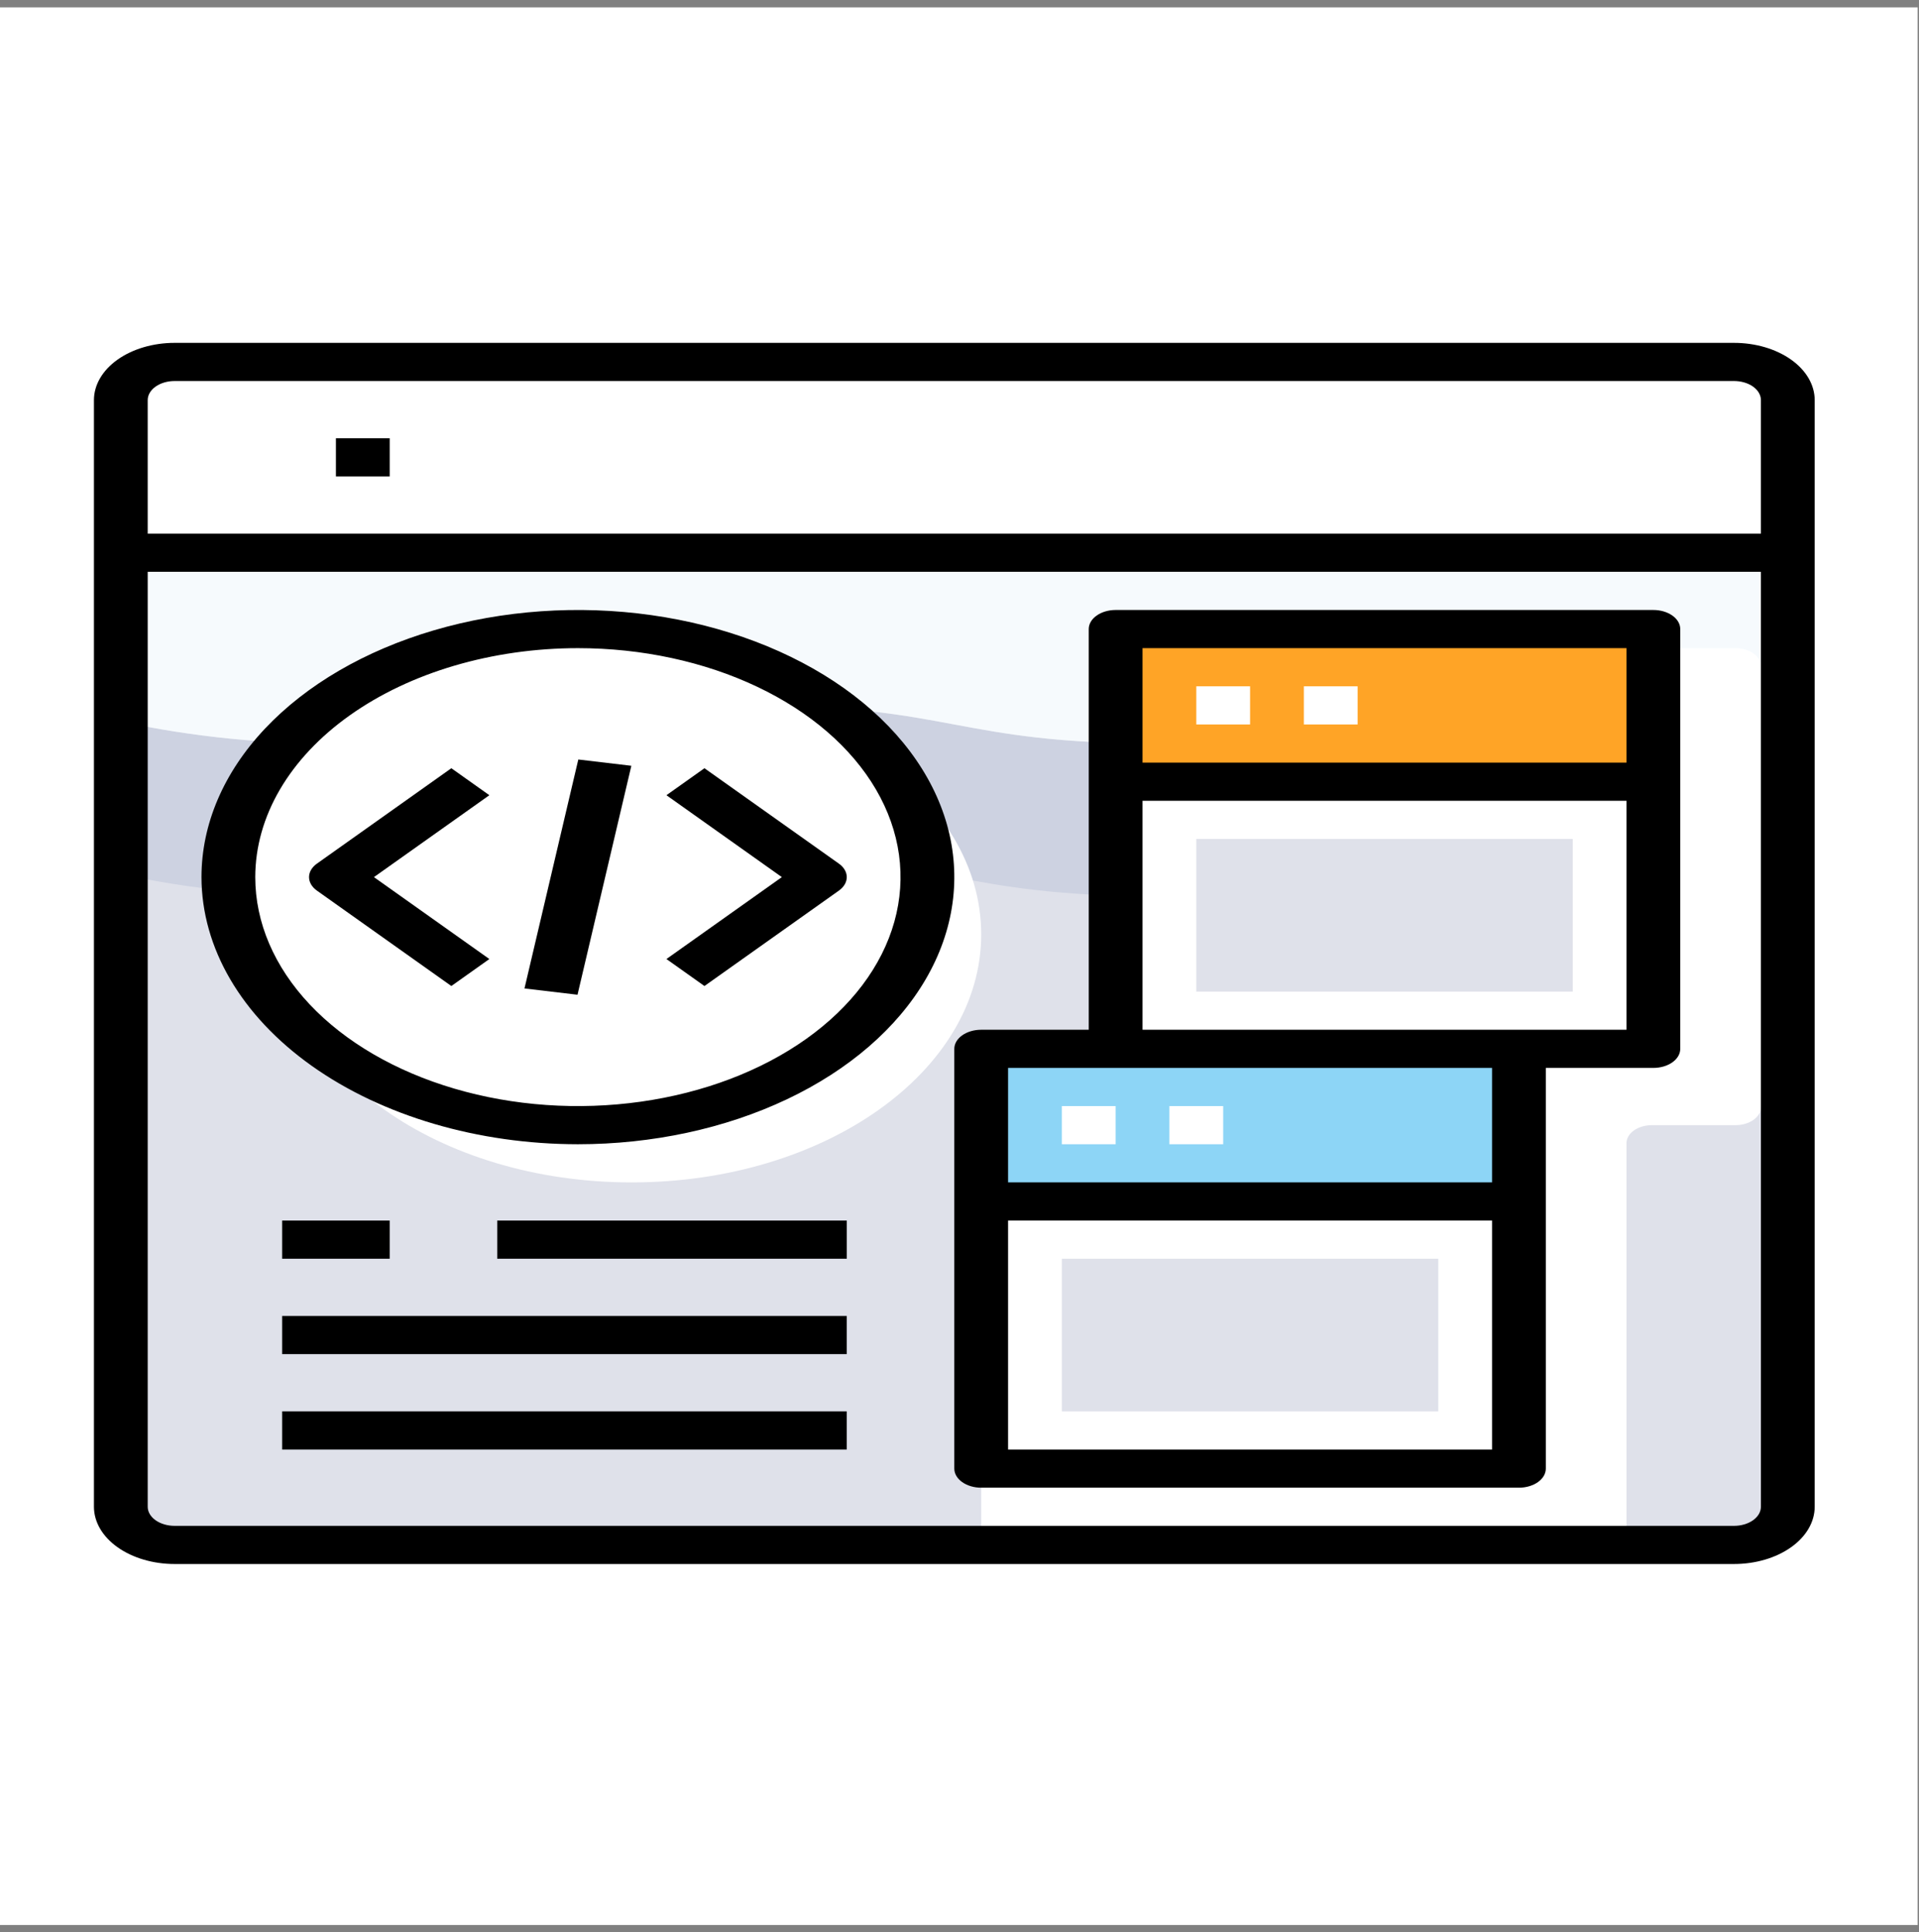 <svg width="143" height="144" viewBox="0 0 143 144" fill="none" xmlns="http://www.w3.org/2000/svg">
<rect x="0" y="0" width="143" height="144" fill="#808080" stroke="none"/>
<g id="Frame 227">
<rect width="142.9" height="142.9" transform="translate(0 0.55)" fill="white"/>
<g id="&#240;&#159;&#166;&#134; icon &#34;website coding&#34;">
<path id="Vector" d="M133.224 41.191V112.284C133.221 113.038 132.797 113.76 132.047 114.293C131.296 114.826 130.278 115.126 129.217 115.128H13.011C11.949 115.126 10.932 114.826 10.181 114.293C9.43 113.76 9.007 113.038 9.004 112.284V41.191H133.224Z" fill="#DFE1EA"/>
<path id="Vector_2" d="M129.217 26.972C130.278 26.974 131.296 27.274 132.047 27.807C132.797 28.34 133.221 29.062 133.224 29.816V41.191H9.004V29.816C9.007 29.062 9.43 28.34 10.181 27.807C10.932 27.274 11.949 26.974 13.011 26.972H129.217Z" fill="white"/>
<path id="Vector_3" d="M86.341 55.409C71.114 55.409 71.114 52.565 55.887 52.565C40.66 52.565 40.66 55.409 25.433 55.409C19.869 55.47 14.327 54.915 9.004 53.765V65.14C14.327 66.29 19.869 66.845 25.433 66.784C40.66 66.784 40.66 63.94 55.887 63.94C71.114 63.94 71.114 66.784 86.341 66.784C101.568 66.784 101.568 63.94 116.795 63.94C122.358 63.881 127.901 64.436 133.224 65.585V54.21C127.901 53.061 122.358 52.506 116.795 52.565C101.568 52.565 101.568 55.409 86.341 55.409Z" fill="#CDD2E1"/>
<path id="Vector_4" d="M9.004 41.191V53.766C14.327 54.916 19.869 55.47 25.433 55.409C40.66 55.409 40.66 52.566 55.887 52.566C71.114 52.566 71.114 55.409 86.341 55.409C101.568 55.409 101.568 52.566 116.795 52.566C122.358 52.506 127.901 53.061 133.224 54.211V41.191H9.004Z" fill="#F6FAFD"/>
<path id="Vector_5" d="M129.325 48.3H85.03C84.781 48.3 84.534 48.334 84.304 48.402C84.074 48.47 83.865 48.569 83.689 48.694C83.513 48.819 83.374 48.967 83.278 49.13C83.183 49.294 83.134 49.468 83.135 49.645V78.236C83.135 78.413 83.086 78.588 82.991 78.751C82.896 78.915 82.756 79.063 82.58 79.188C82.404 79.313 82.195 79.412 81.965 79.479C81.735 79.547 81.488 79.582 81.239 79.581H75.012C74.763 79.581 74.517 79.616 74.287 79.683C74.057 79.751 73.847 79.85 73.671 79.975C73.495 80.1 73.356 80.248 73.261 80.411C73.165 80.575 73.117 80.75 73.117 80.926V113.783C73.117 113.96 73.165 114.135 73.261 114.298C73.356 114.461 73.495 114.61 73.671 114.735C73.847 114.86 74.057 114.959 74.287 115.026C74.517 115.094 74.763 115.128 75.012 115.128H119.307C119.556 115.128 119.802 115.094 120.032 115.026C120.263 114.959 120.472 114.86 120.648 114.735C120.824 114.61 120.963 114.461 121.058 114.298C121.154 114.135 121.202 113.96 121.202 113.783V85.192C121.202 85.015 121.251 84.84 121.346 84.677C121.441 84.514 121.581 84.365 121.757 84.24C121.933 84.115 122.142 84.016 122.372 83.949C122.602 83.881 122.849 83.847 123.098 83.847H129.325C129.574 83.847 129.82 83.812 130.05 83.745C130.28 83.677 130.489 83.578 130.665 83.453C130.841 83.328 130.981 83.18 131.076 83.017C131.171 82.853 131.22 82.678 131.22 82.502V49.645C131.22 49.468 131.171 49.294 131.076 49.13C130.981 48.967 130.841 48.819 130.665 48.694C130.489 48.569 130.28 48.47 130.05 48.402C129.82 48.334 129.574 48.3 129.325 48.3Z" fill="white"/>
<path id="Vector_6" d="M47.071 88.113C61.456 88.113 73.117 79.837 73.117 69.628C73.117 59.419 61.456 51.144 47.071 51.144C32.686 51.144 21.025 59.419 21.025 69.628C21.025 79.837 32.686 88.113 47.071 88.113Z" fill="white"/>
<path id="Vector_7" d="M83.135 58.253H123.206V78.159H83.135V58.253Z" fill="white"/>
<path id="Vector_8" d="M83.135 46.878H123.206V58.253H83.135V46.878Z" fill="#FFA426"/>
<path id="Vector_9" d="M89.146 62.519H117.196V73.894H89.146V62.519Z" fill="#DFE1EA"/>
<path id="Vector_10" d="M73.117 89.534H113.188V109.441H73.117V89.534Z" fill="white"/>
<path id="Vector_11" d="M73.117 78.159H113.188V89.534H73.117V78.159Z" fill="#8DD5F6"/>
<path id="Vector_12" d="M79.127 93.8H107.177V105.175H79.127V93.8Z" fill="#DFE1EA"/>
<g id="Group">
<path id="Vector_13" d="M43.063 83.847C57.448 83.847 69.11 75.571 69.11 65.363C69.11 55.154 57.448 46.878 43.063 46.878C28.679 46.878 17.017 55.154 17.017 65.363C17.017 75.571 28.679 83.847 43.063 83.847Z" fill="white"/>
<path id="Vector_14" d="M17.017 32.659H21.024V35.503H17.017V32.659Z" fill="white"/>
<path id="Vector_15" d="M35.05 32.659H125.21V35.503H35.05V32.659Z" fill="white"/>
<path id="Vector_16" d="M89.146 51.144H93.153V53.987H89.146V51.144Z" fill="white"/>
<path id="Vector_17" d="M97.16 51.144H101.167V53.987H97.16V51.144Z" fill="white"/>
<path id="Vector_18" d="M87.142 82.425H91.149V85.269H87.142V82.425Z" fill="white"/>
<path id="Vector_19" d="M79.127 82.425H83.135V85.269H79.127V82.425Z" fill="white"/>
</g>
<path id="Vector_20" d="M129.217 25.55H13.011C11.416 25.55 9.888 26 8.76 26.799C7.633 27.599 7 28.684 7 29.816L7 112.284C7 113.416 7.633 114.501 8.76 115.301C9.888 116.101 11.416 116.55 13.011 116.55H129.217C130.811 116.55 132.34 116.101 133.467 115.301C134.594 114.501 135.227 113.416 135.227 112.284V29.816C135.227 28.684 134.594 27.599 133.467 26.799C132.34 26 130.811 25.55 129.217 25.55ZM13.011 28.394H129.217C129.748 28.394 130.258 28.544 130.633 28.81C131.009 29.077 131.22 29.439 131.22 29.816V39.769H11.007V29.816C11.007 29.439 11.218 29.077 11.594 28.81C11.97 28.544 12.479 28.394 13.011 28.394ZM129.217 113.706H13.011C12.479 113.706 11.97 113.556 11.594 113.29C11.218 113.023 11.007 112.662 11.007 112.284V42.612H131.22V112.284C131.22 112.662 131.009 113.023 130.633 113.29C130.258 113.556 129.748 113.706 129.217 113.706Z" fill="black"/>
<path id="Vector_21" d="M43.064 85.269C48.612 85.269 54.035 84.101 58.648 81.914C63.26 79.727 66.855 76.618 68.978 72.98C71.102 69.343 71.657 65.341 70.575 61.479C69.492 57.618 66.821 54.071 62.898 51.287C58.975 48.503 53.977 46.607 48.536 45.839C43.095 45.071 37.455 45.465 32.33 46.972C27.204 48.478 22.823 51.03 19.741 54.303C16.659 57.577 15.014 61.425 15.014 65.363C15.022 70.64 17.98 75.7 23.238 79.432C28.497 83.164 35.627 85.263 43.064 85.269ZM43.064 48.3C47.819 48.3 52.468 49.301 56.421 51.176C60.375 53.05 63.457 55.715 65.276 58.833C67.096 61.951 67.572 65.382 66.644 68.691C65.717 72.001 63.427 75.041 60.065 77.428C56.702 79.814 52.418 81.439 47.754 82.097C43.09 82.756 38.256 82.418 33.863 81.126C29.47 79.835 25.715 77.648 23.073 74.842C20.431 72.036 19.021 68.737 19.021 65.363C19.028 60.839 21.563 56.502 26.071 53.303C30.578 50.104 36.69 48.305 43.064 48.3Z" fill="black"/>
<path id="Vector_22" d="M36.466 71.467L27.865 65.363L36.466 59.259L33.633 57.248L23.616 64.358C23.24 64.624 23.029 64.986 23.029 65.363C23.029 65.74 23.24 66.102 23.616 66.368L33.633 73.478L36.466 71.467Z" fill="black"/>
<path id="Vector_23" d="M52.494 73.478L62.512 66.368C62.888 66.102 63.099 65.74 63.099 65.363C63.099 64.986 62.888 64.624 62.512 64.358L52.494 57.248L49.661 59.259L58.262 65.363L49.661 71.467L52.494 73.478Z" fill="black"/>
<path id="Vector_24" d="M123.206 45.456H83.135C82.603 45.456 82.094 45.606 81.718 45.873C81.342 46.139 81.131 46.501 81.131 46.878V76.737H73.117C72.585 76.737 72.076 76.887 71.7 77.154C71.324 77.421 71.113 77.782 71.113 78.159V109.441C71.113 109.818 71.324 110.179 71.7 110.446C72.076 110.713 72.585 110.863 73.117 110.863H113.188C113.719 110.863 114.229 110.713 114.605 110.446C114.98 110.179 115.191 109.818 115.191 109.441V79.581H123.206C123.737 79.581 124.247 79.431 124.622 79.165C124.998 78.898 125.209 78.537 125.209 78.159V46.878C125.209 46.501 124.998 46.139 124.622 45.873C124.247 45.606 123.737 45.456 123.206 45.456ZM121.202 48.3V56.831H85.138V48.3H121.202ZM75.12 108.019V90.956H111.184V108.019H75.12ZM111.184 88.112H75.12V79.581H111.184V88.112ZM113.188 76.737H85.138V59.675H121.202V76.737H113.188Z" fill="black"/>
<path id="Vector_25" d="M21.025 105.175H63.099V108.019H21.025V105.175Z" fill="black"/>
<path id="Vector_26" d="M21.025 98.066H63.099V100.909H21.025V98.066Z" fill="black"/>
<path id="Vector_27" d="M37.053 90.956H63.1V93.8H37.053V90.956Z" fill="black"/>
<path id="Vector_28" d="M21.025 90.956H29.039V93.8H21.025V90.956Z" fill="black"/>
<path id="Vector_29" d="M25.032 32.659H29.039V35.503H25.032V32.659Z" fill="black"/>
<path id="Vector_30" d="M39.083 73.66L43.094 56.598L47.047 57.066L43.035 74.128L39.083 73.66Z" fill="black"/>
</g>
</g>
</svg>
